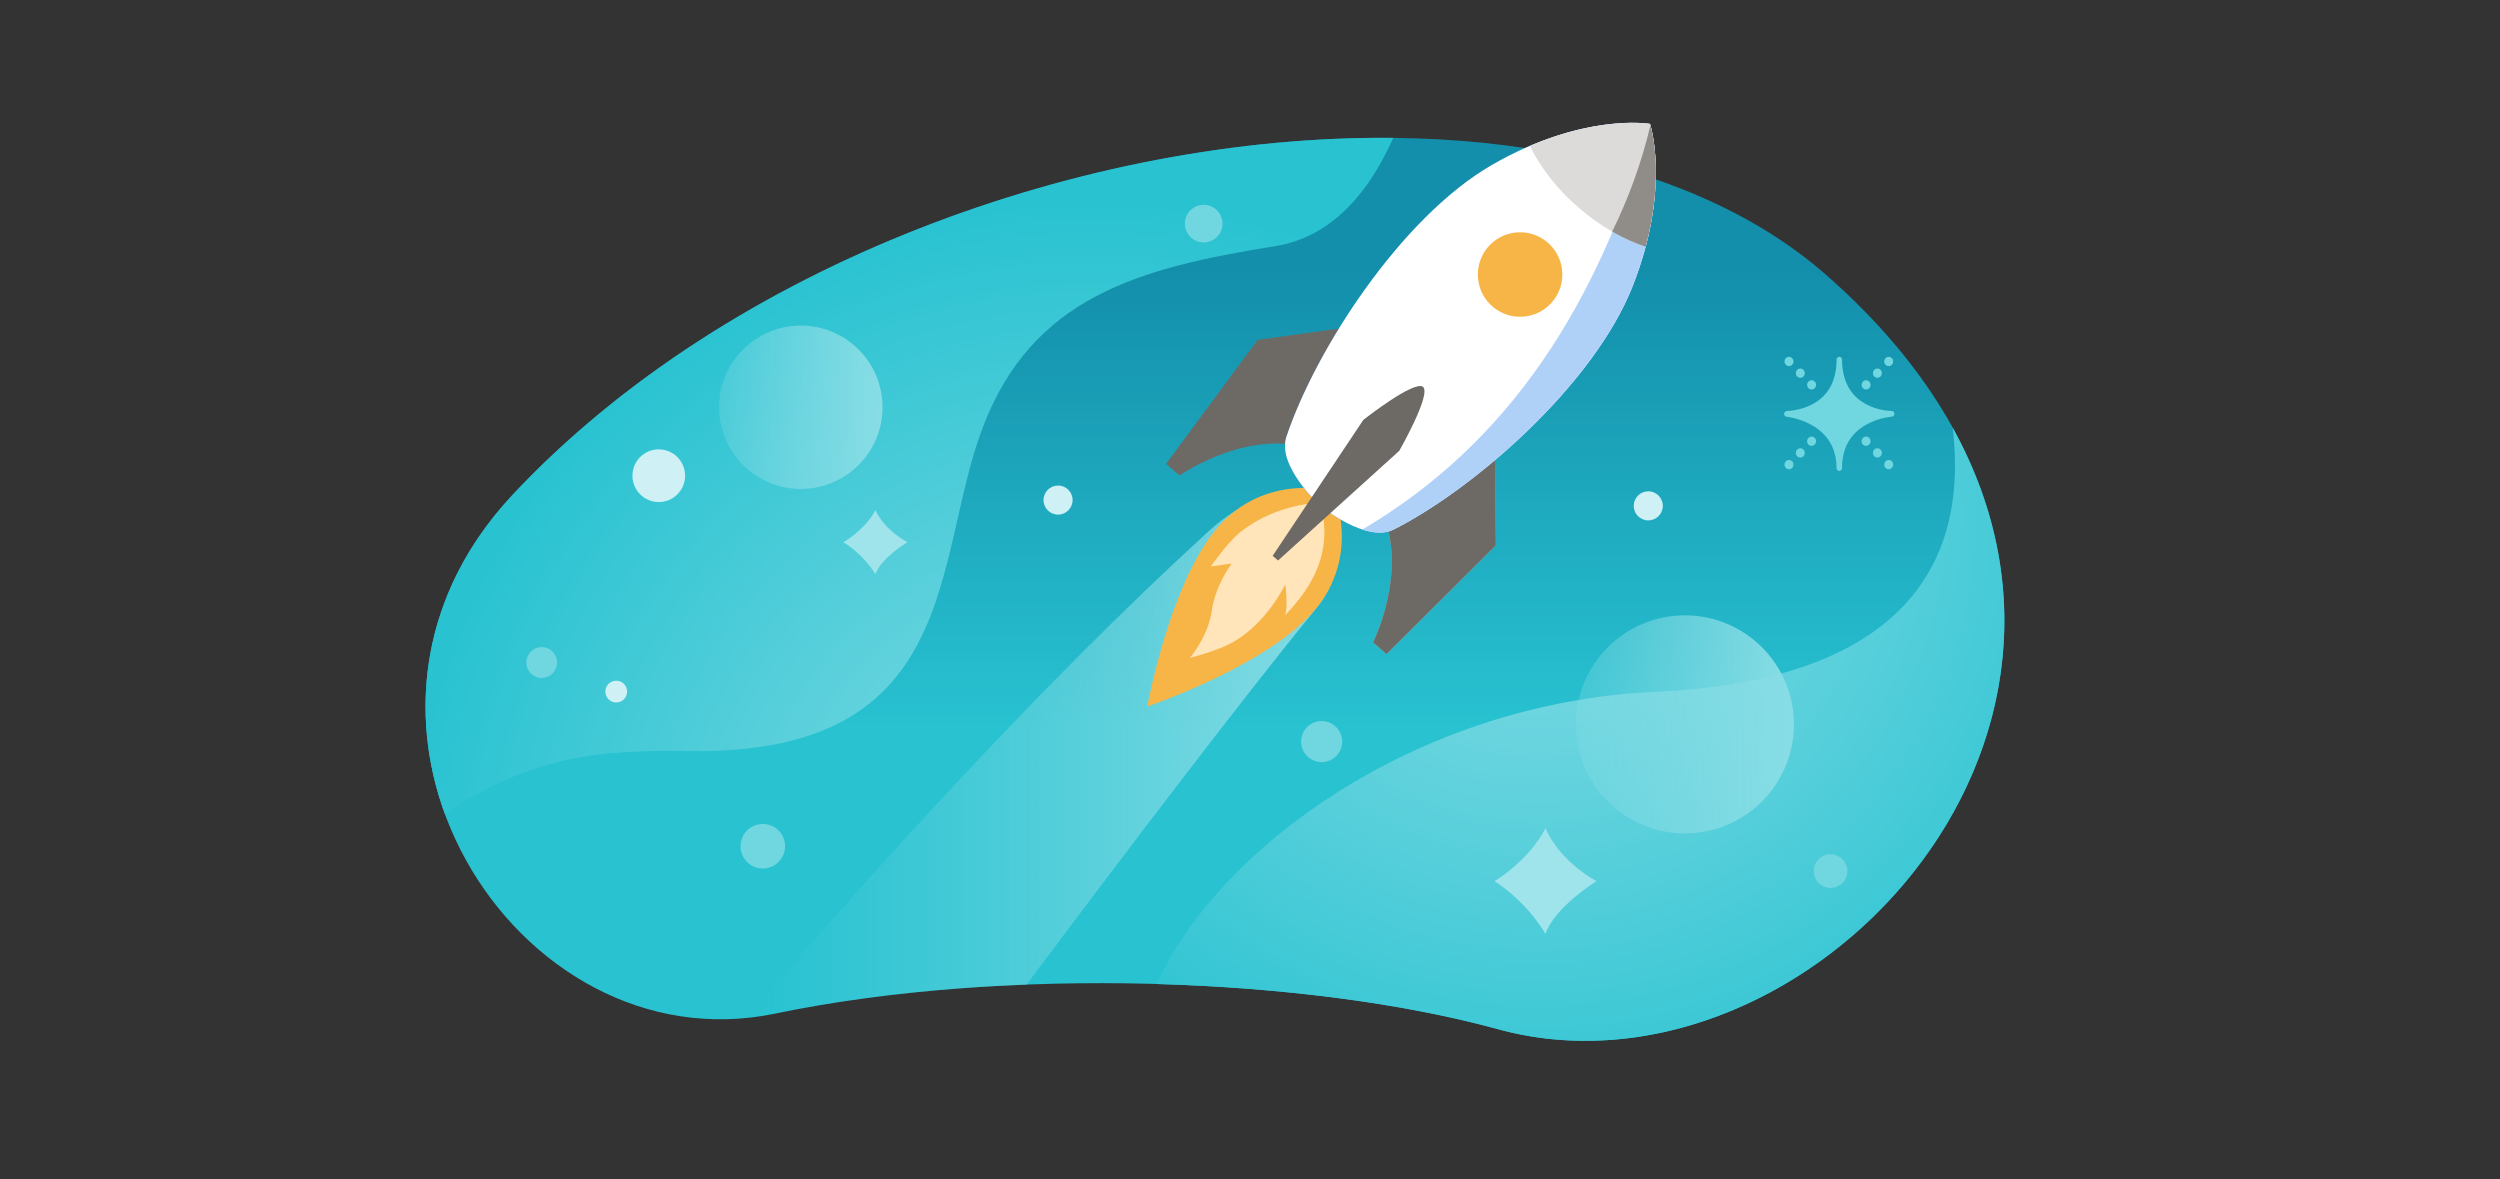 <svg width="636" height="300" viewBox="0 0 636 300" fill="none" xmlns="http://www.w3.org/2000/svg">
<rect x="0" y="0" width="636" height="300" fill="#333333" stroke="none"/>
<path d="M130.34 125.95C216.49 33.83 391.06 5.58 464.5 69.87C571.53 163.57 466.95 285.41 381.07 261.82C332.65 248.52 255.75 245.68 197.21 257.86C131.01 271.64 76 184.06 130.34 125.95Z" fill="url(#paint0_linear)"/>
<path d="M496.76 108.79C501.74 150.88 474.94 173.6 421.06 176.01C360.3 178.73 309.72 215.88 294.29 250.33C326.39 251.26 357.19 255.27 381.06 261.82C455.39 282.23 543.72 193.72 496.76 108.79Z" fill="url(#paint1_radial)"/>
<path d="M261.17 250.48C285.77 217.58 314.44 179.81 335.25 154.23C348.71 137.68 332.59 112.19 307.29 135.31C264.67 174.26 221.16 222.49 189.88 258.96C192.3 258.72 194.75 258.37 197.21 257.85C217.02 253.73 238.95 251.33 261.17 250.48Z" fill="url(#paint2_linear)"/>
<path d="M291.9 179.74C293.59 179.16 322.45 169.12 334.29 155.4C346.37 141.4 339.34 125.21 339.2 124.9V124.89H339.19V124.88V124.89C338.86 124.8 321.82 120.22 309.74 134.22C297.9 147.95 292.2 177.97 291.87 179.72L291.82 179.78C291.82 179.78 291.85 179.77 291.86 179.77C291.86 179.78 291.85 179.81 291.85 179.81L291.9 179.74Z" fill="#F7B548"/>
<path d="M335.78 127.91C335.78 127.91 324.87 127.99 315.65 135.28C312.31 137.92 308.04 144.1 308.04 144.1L313.35 143.36C313.35 143.36 309.24 148.73 308.28 155.38C307.32 162.03 302.7 167.39 302.7 167.39C302.7 167.39 310.03 165.48 313.79 163.3C322.56 158.21 326.97 148.64 326.97 148.64C326.97 148.64 327.74 153.9 326.94 156.52C330.39 152.77 340.25 142.71 335.78 127.91Z" fill="#FFE5B9"/>
<path d="M380.27 112.04L380.53 138.72L352.73 166.39L349.31 163.44C349.31 163.44 357.82 146.31 352.14 131.73C347.77 120.54 380.27 112.04 380.27 112.04Z" fill="#B2B2B2"/>
<path d="M346.37 82.8L319.94 86.46L296.64 118.01L300.06 120.96C300.06 120.96 315.76 110.03 331.01 113.52C342.72 116.19 346.37 82.8 346.37 82.8Z" fill="#6D6A66"/>
<path d="M380.27 112.04L380.53 138.72L352.73 166.39L349.31 163.44C349.31 163.44 357.82 146.31 352.14 131.73C347.77 120.54 380.27 112.04 380.27 112.04Z" fill="#6D6A66"/>
<path d="M415.34 72.81C425.1 48.07 419.85 31.78 419.77 31.53V31.52H419.76V31.51V31.52C419.5 31.48 402.61 28.67 379.57 41.95C356.35 55.34 334.62 89.1 327.26 111.13C324.78 118.54 335.76 128.54 335.93 128.69C336.11 128.84 347.6 138.23 354.57 134.69C375.29 124.18 405.5 97.74 415.34 72.81Z" fill="#3E8EED"/>
<path d="M415.34 72.81C425.1 48.07 419.85 31.78 419.77 31.53V31.52H419.76V31.51V31.52C419.5 31.48 402.61 28.67 379.57 41.95C356.35 55.34 334.62 89.1 327.26 111.13C324.78 118.54 335.76 128.54 335.93 128.69C336.11 128.84 347.6 138.23 354.57 134.69C375.29 124.18 405.5 97.74 415.34 72.81Z" fill="white"/>
<path d="M417.39 67.02C417.69 66.08 417.99 65.14 418.25 64.24C418.4 63.7 418.53 63.19 418.67 62.66C418.88 61.85 419.1 61.04 419.28 60.25C419.4 59.71 419.51 59.2 419.62 58.68C419.78 57.94 419.93 57.19 420.06 56.48C420.15 55.97 420.23 55.47 420.31 54.97C420.42 54.27 420.53 53.58 420.62 52.91C420.68 52.43 420.74 51.97 420.79 51.51C420.86 50.85 420.93 50.21 420.99 49.58C421.03 49.15 421.06 48.72 421.09 48.3C421.13 47.68 421.16 47.08 421.19 46.49C421.21 46.1 421.22 45.72 421.23 45.34C421.24 44.75 421.25 44.19 421.24 43.64C421.24 43.31 421.24 42.97 421.23 42.65C421.22 42.09 421.2 41.56 421.17 41.04C421.16 40.77 421.15 40.48 421.13 40.22C421.1 39.68 421.05 39.18 421.01 38.69C420.99 38.49 420.98 38.26 420.96 38.07C420.9 37.52 420.84 37.01 420.77 36.53C420.76 36.43 420.74 36.31 420.73 36.21C420.57 35.06 420.39 34.11 420.23 33.37C420.2 33.22 420.17 33.11 420.14 32.98C420.1 32.79 420.05 32.6 420.01 32.45C419.97 32.29 419.94 32.17 419.9 32.05C419.89 32 419.87 31.94 419.86 31.9C406.42 77.05 384.48 112.35 346.57 134.72C349.35 135.62 352.21 135.92 354.57 134.72C375.28 124.2 405.49 97.76 415.33 72.83C415.92 71.34 416.45 69.88 416.93 68.45C417.11 67.95 417.24 67.5 417.39 67.02Z" fill="#B0D1F7"/>
<path d="M386.71 80.59C392.647 80.59 397.46 75.777 397.46 69.84C397.46 63.903 392.647 59.09 386.71 59.09C380.773 59.09 375.96 63.903 375.96 69.84C375.96 75.777 380.773 80.59 386.71 80.59Z" fill="#F7B548"/>
<path d="M362.04 98.44C362.04 98.43 362.03 98.43 362.03 98.43L362.02 98.42C359.77 96.63 346.84 106.81 346.84 106.81L323.76 141.41L324.01 141.62L325.02 142.49L325.14 142.59L355.98 114.68C355.97 114.68 364.15 100.4 362.04 98.44Z" fill="#6D6A66"/>
<path d="M428.63 212.02C443.95 212.02 456.37 199.6 456.37 184.28C456.37 168.96 443.95 156.54 428.63 156.54C413.31 156.54 400.89 168.96 400.89 184.28C400.89 199.6 413.31 212.02 428.63 212.02Z" fill="url(#paint3_linear)"/>
<path d="M380.18 224.16C380.18 224.16 387.92 228.78 393.17 237.6C395.53 230.67 406.16 224.16 406.16 224.16C406.16 224.16 397.1 219.54 393.17 210.72C388.71 219.27 380.18 224.16 380.18 224.16Z" fill="#9FE4EB"/>
<path d="M454.6 104.55C454.63 104.55 457.85 104.52 460.99 102.88C465.13 100.72 467.22 96.89 467.22 91.49C467.22 91.09 467.53 90.76 467.92 90.76C468.31 90.76 468.62 91.09 468.62 91.49C468.62 104.37 480.73 104.55 481.24 104.55C481.62 104.55 481.93 104.86 481.94 105.26C481.95 105.65 481.66 105.98 481.28 106.01C481.25 106.01 478.02 106.23 474.86 107.98C470.71 110.27 468.61 114 468.61 119.08C468.61 119.48 468.3 119.81 467.91 119.81C467.52 119.81 467.21 119.48 467.21 119.08C467.21 114.2 465.1 110.52 460.95 108.16C457.78 106.36 454.55 106.02 454.52 106.02C454.15 105.98 453.87 105.65 453.88 105.26C453.92 104.86 454.23 104.55 454.6 104.55Z" fill="#70D6E0"/>
<path d="M480.48 93.14C481.11 93.14 481.62 92.612 481.62 91.96C481.62 91.308 481.11 90.78 480.48 90.78C479.85 90.78 479.34 91.308 479.34 91.96C479.34 92.612 479.85 93.14 480.48 93.14Z" fill="#70D6E0"/>
<path d="M477.61 96.11C478.24 96.11 478.75 95.582 478.75 94.93C478.75 94.278 478.24 93.75 477.61 93.75C476.98 93.75 476.47 94.278 476.47 94.93C476.47 95.582 476.98 96.11 477.61 96.11Z" fill="#70D6E0"/>
<path d="M474.73 99.09C475.36 99.09 475.87 98.562 475.87 97.91C475.87 97.258 475.36 96.73 474.73 96.73C474.1 96.73 473.59 97.258 473.59 97.91C473.59 98.562 474.1 99.09 474.73 99.09Z" fill="#70D6E0"/>
<path d="M460.87 113.43C461.5 113.43 462.01 112.902 462.01 112.25C462.01 111.598 461.5 111.07 460.87 111.07C460.24 111.07 459.73 111.598 459.73 112.25C459.73 112.902 460.24 113.43 460.87 113.43Z" fill="#70D6E0"/>
<path d="M458 116.4C458.63 116.4 459.14 115.872 459.14 115.22C459.14 114.568 458.63 114.04 458 114.04C457.37 114.04 456.86 114.568 456.86 115.22C456.86 115.872 457.37 116.4 458 116.4Z" fill="#70D6E0"/>
<path d="M455.12 119.38C455.75 119.38 456.26 118.852 456.26 118.2C456.26 117.548 455.75 117.02 455.12 117.02C454.49 117.02 453.98 117.548 453.98 118.2C453.98 118.852 454.49 119.38 455.12 119.38Z" fill="#70D6E0"/>
<path d="M480.48 119.38C481.11 119.38 481.62 118.852 481.62 118.2C481.62 117.548 481.11 117.02 480.48 117.02C479.85 117.02 479.34 117.548 479.34 118.2C479.34 118.852 479.85 119.38 480.48 119.38Z" fill="#70D6E0"/>
<path d="M477.61 116.4C478.24 116.4 478.75 115.872 478.75 115.22C478.75 114.568 478.24 114.04 477.61 114.04C476.98 114.04 476.47 114.568 476.47 115.22C476.47 115.872 476.98 116.4 477.61 116.4Z" fill="#70D6E0"/>
<path d="M474.73 113.43C475.36 113.43 475.87 112.902 475.87 112.25C475.87 111.598 475.36 111.07 474.73 111.07C474.1 111.07 473.59 111.598 473.59 112.25C473.59 112.902 474.1 113.43 474.73 113.43Z" fill="#70D6E0"/>
<path d="M460.87 99.09C461.5 99.09 462.01 98.562 462.01 97.91C462.01 97.258 461.5 96.73 460.87 96.73C460.24 96.73 459.73 97.258 459.73 97.91C459.73 98.562 460.24 99.09 460.87 99.09Z" fill="#70D6E0"/>
<path d="M458 96.11C458.63 96.11 459.14 95.582 459.14 94.93C459.14 94.278 458.63 93.75 458 93.75C457.37 93.75 456.86 94.278 456.86 94.93C456.86 95.582 457.37 96.11 458 96.11Z" fill="#70D6E0"/>
<path d="M455.12 93.14C455.75 93.14 456.26 92.612 456.26 91.96C456.26 91.308 455.75 90.78 455.12 90.78C454.49 90.78 453.98 91.308 453.98 91.96C453.98 92.612 454.49 93.14 455.12 93.14Z" fill="#70D6E0"/>
<path d="M194.06 220.95C197.191 220.95 199.73 218.411 199.73 215.28C199.73 212.149 197.191 209.61 194.06 209.61C190.929 209.61 188.39 212.149 188.39 215.28C188.39 218.411 190.929 220.95 194.06 220.95Z" fill="#70D6E0"/>
<path d="M336.23 193.89C339.118 193.89 341.46 191.549 341.46 188.66C341.46 185.772 339.118 183.43 336.23 183.43C333.342 183.43 331 185.772 331 188.66C331 191.549 333.342 193.89 336.23 193.89Z" fill="#70D6E0"/>
<path d="M465.69 225.88C468.054 225.88 469.97 223.964 469.97 221.6C469.97 219.236 468.054 217.32 465.69 217.32C463.326 217.32 461.41 219.236 461.41 221.6C461.41 223.964 463.326 225.88 465.69 225.88Z" fill="#70D6E0"/>
<path d="M130.34 125.95C106.87 151.04 103.81 181.63 113.22 207.18C135.43 191.96 153.36 190.74 175.26 191.07C244.64 192.13 237.26 142.73 249.87 109.1C262.48 75.47 289.87 68.15 324.37 62.63C339.32 60.24 348.65 48.15 354.44 35.08C276.62 34.27 185.41 67.06 130.34 125.95Z" fill="url(#paint4_radial)"/>
<path d="M214.56 137.93C214.56 137.93 219.42 140.73 222.71 146.08C224.19 141.88 230.86 137.93 230.86 137.93C230.86 137.93 225.18 135.13 222.71 129.78C219.92 134.97 214.56 137.93 214.56 137.93Z" fill="#9FE4EB"/>
<path d="M137.82 172.46C139.985 172.46 141.74 170.705 141.74 168.54C141.74 166.375 139.985 164.62 137.82 164.62C135.655 164.62 133.9 166.375 133.9 168.54C133.9 170.705 135.655 172.46 137.82 172.46Z" fill="#70D6E0"/>
<path d="M306.22 61.68C308.865 61.68 311.01 59.535 311.01 56.89C311.01 54.245 308.865 52.1 306.22 52.1C303.575 52.1 301.43 54.245 301.43 56.89C301.43 59.535 303.575 61.68 306.22 61.68Z" fill="#70D6E0"/>
<path d="M203.73 124.39C215.206 124.39 224.51 115.086 224.51 103.61C224.51 92.133 215.206 82.83 203.73 82.83C192.254 82.83 182.95 92.133 182.95 103.61C182.95 115.086 192.254 124.39 203.73 124.39Z" fill="url(#paint5_linear)"/>
<path d="M419.32 132.39C421.363 132.39 423.02 130.734 423.02 128.69C423.02 126.647 421.363 124.99 419.32 124.99C417.277 124.99 415.62 126.647 415.62 128.69C415.62 130.734 417.277 132.39 419.32 132.39Z" fill="#CFF1F5"/>
<path d="M269.17 130.92C271.213 130.92 272.87 129.263 272.87 127.22C272.87 125.177 271.213 123.52 269.17 123.52C267.127 123.52 265.47 125.177 265.47 127.22C265.47 129.263 267.127 130.92 269.17 130.92Z" fill="#CFF1F5"/>
<path d="M156.77 178.71C158.3 178.71 159.54 177.47 159.54 175.94C159.54 174.41 158.3 173.17 156.77 173.17C155.24 173.17 154 174.41 154 175.94C154 177.47 155.24 178.71 156.77 178.71Z" fill="#CFF1F5"/>
<path d="M167.59 127.72C171.29 127.72 174.29 124.72 174.29 121.02C174.29 117.32 171.29 114.32 167.59 114.32C163.89 114.32 160.89 117.32 160.89 121.02C160.89 124.72 163.89 127.72 167.59 127.72Z" fill="#CFF1F5"/>
<path d="M401.66 52.89C407.07 57.56 412.97 60.88 418.65 62.77C423.7 43.76 419.84 31.74 419.77 31.52V31.51H419.76V31.5V31.51C419.54 31.47 407.17 29.43 389.19 37.12C391.88 42.61 396.11 48.11 401.66 52.89Z" fill="#DDDBDA"/>
<path d="M410.14 58.92C412.97 60.55 415.84 61.84 418.65 62.77C423.24 45.49 420.47 34 419.87 31.88C417.58 41.54 414.25 50.54 410.14 58.92Z" fill="#908D89"/>
<defs>
<linearGradient id="paint0_linear" x1="309.083" y1="35.058" x2="309.083" y2="264.783" gradientUnits="userSpaceOnUse">
<stop offset="0.15" stop-color="#138FAB"/>
<stop offset="0.654" stop-color="#28C2D1"/>
<stop offset="1" stop-color="#28C2D1"/>
</linearGradient>
<radialGradient id="paint1_radial" cx="0" cy="0" r="1" gradientUnits="userSpaceOnUse" gradientTransform="translate(391.461 130.484) scale(173.292)">
<stop stop-color="#88DDE5"/>
<stop offset="1" stop-color="#28C2D1"/>
</radialGradient>
<linearGradient id="paint2_linear" x1="189.873" y1="192.51" x2="340.11" y2="192.51" gradientUnits="userSpaceOnUse">
<stop offset="0.021" stop-color="#70D6E0" stop-opacity="0"/>
<stop offset="1" stop-color="#88DDE5"/>
</linearGradient>
<linearGradient id="paint3_linear" x1="400.891" y1="184.283" x2="456.375" y2="184.283" gradientUnits="userSpaceOnUse">
<stop offset="0.021" stop-color="#88DDE5" stop-opacity="0.3"/>
<stop offset="1" stop-color="#88DDE5"/>
</linearGradient>
<radialGradient id="paint4_radial" cx="0" cy="0" r="1" gradientUnits="userSpaceOnUse" gradientTransform="translate(277.704 225.167) scale(176.223)">
<stop stop-color="#88DDE5"/>
<stop offset="1" stop-color="#28C2D1"/>
</radialGradient>
<linearGradient id="paint5_linear" x1="182.956" y1="103.607" x2="224.507" y2="103.607" gradientUnits="userSpaceOnUse">
<stop offset="0.021" stop-color="#88DDE5" stop-opacity="0.3"/>
<stop offset="1" stop-color="#88DDE5"/>
</linearGradient>
</defs>
</svg>
